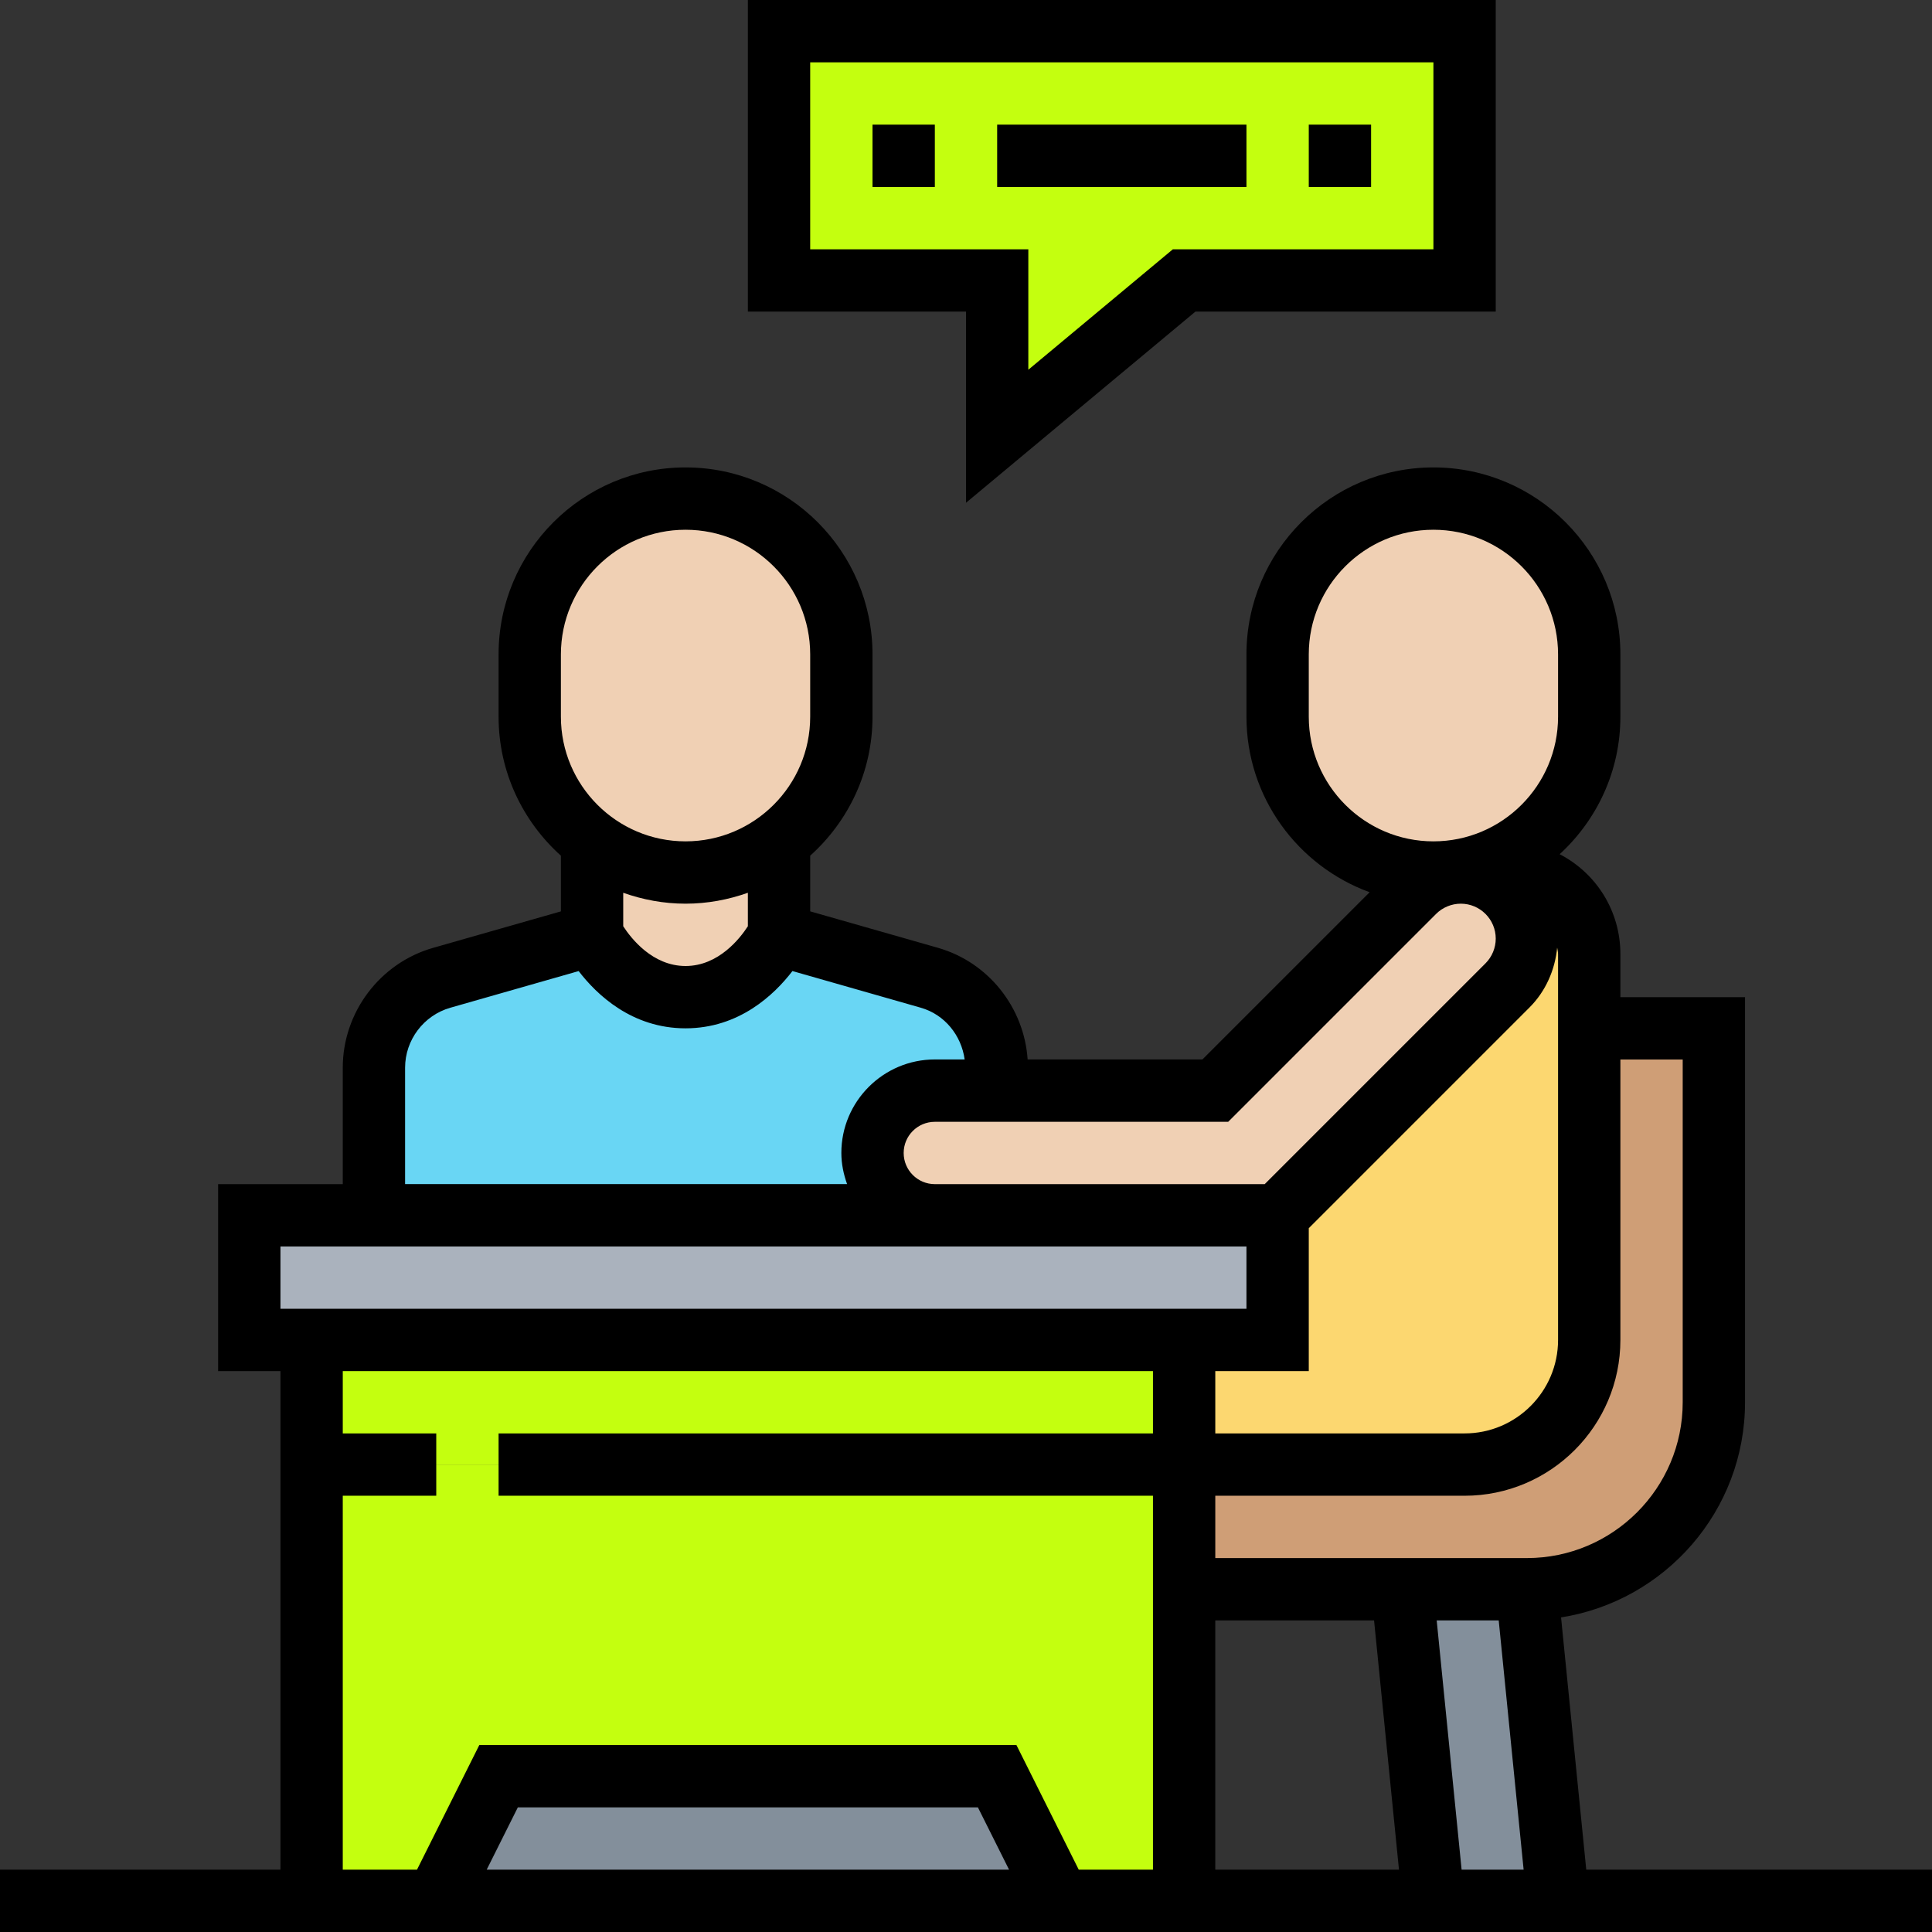 <?xml version="1.0"?>
<svg xmlns="http://www.w3.org/2000/svg" xmlns:xlink="http://www.w3.org/1999/xlink" xmlns:svgjs="http://svgjs.com/svgjs" version="1.1" width="512" height="512" x="0" y="0" viewBox="0 0 496 496" style="enable-background:new 0 0 512 512" xml:space="preserve" class=""><rect x="0" y="0" width="496" height="496" fill="#333333" stroke="none"/><g><path xmlns="http://www.w3.org/2000/svg" d="m200 72v-64h176v64h-72l-48 40v-40zm0 0" fill="#c4ff0f" data-original="#e6e9ed" style="" class=""/><path xmlns="http://www.w3.org/2000/svg" d="m304 408v80h-32l-16-32h-128l-16 32h-32v-112h224zm0 0" fill="#c4ff0f" data-original="#e6e9ed" style="" class=""/><path xmlns="http://www.w3.org/2000/svg" d="m304 344v32h-224v-32zm0 0" fill="#c4ff0f" data-original="#e6e9ed" style="" class=""/><path xmlns="http://www.w3.org/2000/svg" d="m328 312v32h-264v-32zm0 0" fill="#aab2bd" data-original="#aab2bd" style=""/><path xmlns="http://www.w3.org/2000/svg" d="m256 456 16 32h-160l16-32zm0 0" fill="#838f9b" data-original="#838f9b" style=""/><path xmlns="http://www.w3.org/2000/svg" d="m392 408 8 80h-32l-8-80zm0 0" fill="#838f9b" data-original="#838f9b" style=""/><path xmlns="http://www.w3.org/2000/svg" d="m440 264v96c0 26.48-21.52 48-48 48h-88v-32h72c17.68 0 32-14.32 32-32v-80zm0 0" fill="#cf9e76" data-original="#cf9e76" style=""/><path xmlns="http://www.w3.org/2000/svg" d="m387.039 252.961c3.199-3.199 4.961-7.52 4.961-12 0-4.641-1.922-8.961-4.961-12-2.48-2.402-5.598-4.16-11.039-4.883v-.078h11.039c3.281 0 6.48.719 9.359 2.238 7.121 3.523 11.602 10.801 11.602 18.723v99.039c0 17.68-14.32 32-32 32h-72v-32h24v-32h-3.281c2.082 0 4.16-.879 5.602-2.32zm0 0" fill="#fcd770" data-original="#fcd770" style=""/><path xmlns="http://www.w3.org/2000/svg" d="m240 312h-144v-37.922c0-10.719 7.121-20.078 17.441-23.039l38.559-11.039s8 16 24 16 24-16 24-16l38.559 11.039c10.32 2.961 17.441 12.32 17.441 23.039v5.922h-16c-4.398 0-8.398 1.762-11.281 4.719-2.957 2.883-4.719 6.883-4.719 11.281 0 8.801 7.199 16 16 16zm0 0" fill="#69d6f4" data-original="#69d6f4" style="" class=""/><g xmlns="http://www.w3.org/2000/svg" fill="#f0d0b4"><path d="m376 224.078c5.441.723 8.559 2.48 11.039 4.883 3.039 3.039 4.961 7.359 4.961 12 0 4.48-1.762 8.801-4.961 12l-56.719 56.719c-1.441 1.441-3.52 2.32-5.602 2.32h-84.719c-8.801 0-16-7.199-16-16 0-4.398 1.762-8.398 4.719-11.281 2.883-2.957 6.883-4.719 11.281-4.719h72l51.039-51.039c3.199-3.199 7.52-4.961 12-4.961.32 0 .641 0 .961.078zm0 0" fill="#f0d0b4" data-original="#f0d0b4" style="" class=""/><path d="m408 168v16c0 22.078-17.922 40-40 40s-40-17.922-40-40v-16c0-22.078 17.922-40 40-40 11.039 0 21.039 4.48 28.32 11.68 7.199 7.281 11.68 17.281 11.68 28.32zm0 0" fill="#f0d0b4" data-original="#f0d0b4" style="" class=""/><path d="m152 216c6.641 5.039 14.961 8 24 8s17.359-2.961 24-8v24s-8 16-24 16-24-16-24-16zm0 0" fill="#f0d0b4" data-original="#f0d0b4" style="" class=""/><path d="m216 168v16c0 13.039-6.32 24.719-16 32-6.641 5.039-14.961 8-24 8s-17.359-2.961-24-8c-9.68-7.281-16-18.961-16-32v-16c0-22.078 17.922-40 40-40 11.039 0 21.039 4.48 28.32 11.68 7.199 7.281 11.68 17.281 11.68 28.32zm0 0" fill="#f0d0b4" data-original="#f0d0b4" style="" class=""/></g><path xmlns="http://www.w3.org/2000/svg" d="m248 129.078 58.895-49.078h77.105v-80h-192v80h56zm-40-65.078v-48h160v48h-66.895l-37.105 30.922v-30.922zm0 0" fill="#000000" data-original="#000000" style="" class=""/><path xmlns="http://www.w3.org/2000/svg" d="m224 32h16v16h-16zm0 0" fill="#000000" data-original="#000000" style="" class=""/><path xmlns="http://www.w3.org/2000/svg" d="m256 32h64v16h-64zm0 0" fill="#000000" data-original="#000000" style="" class=""/><path xmlns="http://www.w3.org/2000/svg" d="m336 32h16v16h-16zm0 0" fill="#000000" data-original="#000000" style="" class=""/><path xmlns="http://www.w3.org/2000/svg" d="m407.238 480-6.469-64.762c26.711-4.223 47.23-27.352 47.23-55.238v-104h-32v-11.055c0-10.875-5.977-20.641-15.586-25.648 9.555-8.777 15.586-21.328 15.586-35.297v-16c0-26.473-21.527-48-48-48s-48 21.527-48 48v16c0 20.711 13.207 38.344 31.625 45.062l-42.938 42.938h-44.863c-.895-13.336-10.055-24.961-23.031-28.672l-32.793-9.359v-14.289c9.793-8.793 16-21.504 16-35.68v-16c0-26.473-21.527-48-48-48s-48 21.527-48 48v16c0 14.168 6.207 26.879 16 35.68v14.297l-32.793 9.359c-13.664 3.895-23.207 16.551-23.207 30.77v29.895h-32v48h16v128h-72v16h496v-16zm-71.238-128v-36.688l56.688-56.688c4.098-4.098 6.535-9.602 7.082-15.344.07.559.23 1.086.23 1.664v99.055c0 13.23-10.77 24-24 24h-64v-16zm-24 64h40.762l6.398 64h-47.16zm56.84 0h15.922l6.398 64h-15.922zm47.16-72v-72h16v88c0 22.055-17.945 40-40 40h-80v-16h64c22.055 0 40-17.945 40-40zm-80-160v-16c0-17.648 14.352-32 32-32s32 14.352 32 32v16c0 17.648-14.352 32-32 32s-32-14.352-32-32zm-20.688 104 53.375-53.375c1.672-1.672 3.984-2.625 6.344-2.625 4.945 0 8.969 4.023 8.969 8.969 0 2.359-.953 4.672-2.625 6.344l-56.688 56.688h-84.688c-4.414 0-8-3.586-8-8s3.586-8 8-8zm-171.312-120c0-17.648 14.352-32 32-32s32 14.352 32 32v16c0 17.648-14.352 32-32 32s-32-14.352-32-32zm32 64c5.617 0 10.984-1.023 16-2.801v8.594c-1.984 3.062-7.496 10.207-16 10.207s-14.016-7.145-16-10.207v-8.594c5.016 1.777 10.383 2.801 16 2.801zm-72 42.105c0-7.113 4.777-13.434 11.602-15.387l32.957-9.414c4.641 6.047 13.672 14.695 27.441 14.695s22.801-8.648 27.441-14.703l32.957 9.414c6.129 1.754 10.402 7.082 11.258 13.281h-7.656c-13.23 0-24 10.77-24 24 0 2.816.574 5.488 1.473 8h-113.473zm-32 45.895h248v16h-248zm16 64h24v-16h-24v-16h208v16h-168v16h168v96h-19.055l-16-32h-137.891l-16 32h-19.055zm171.055 96h-134.109l8-16h118.109zm0 0" fill="#000000" data-original="#000000" style="" class=""/></g></svg>
